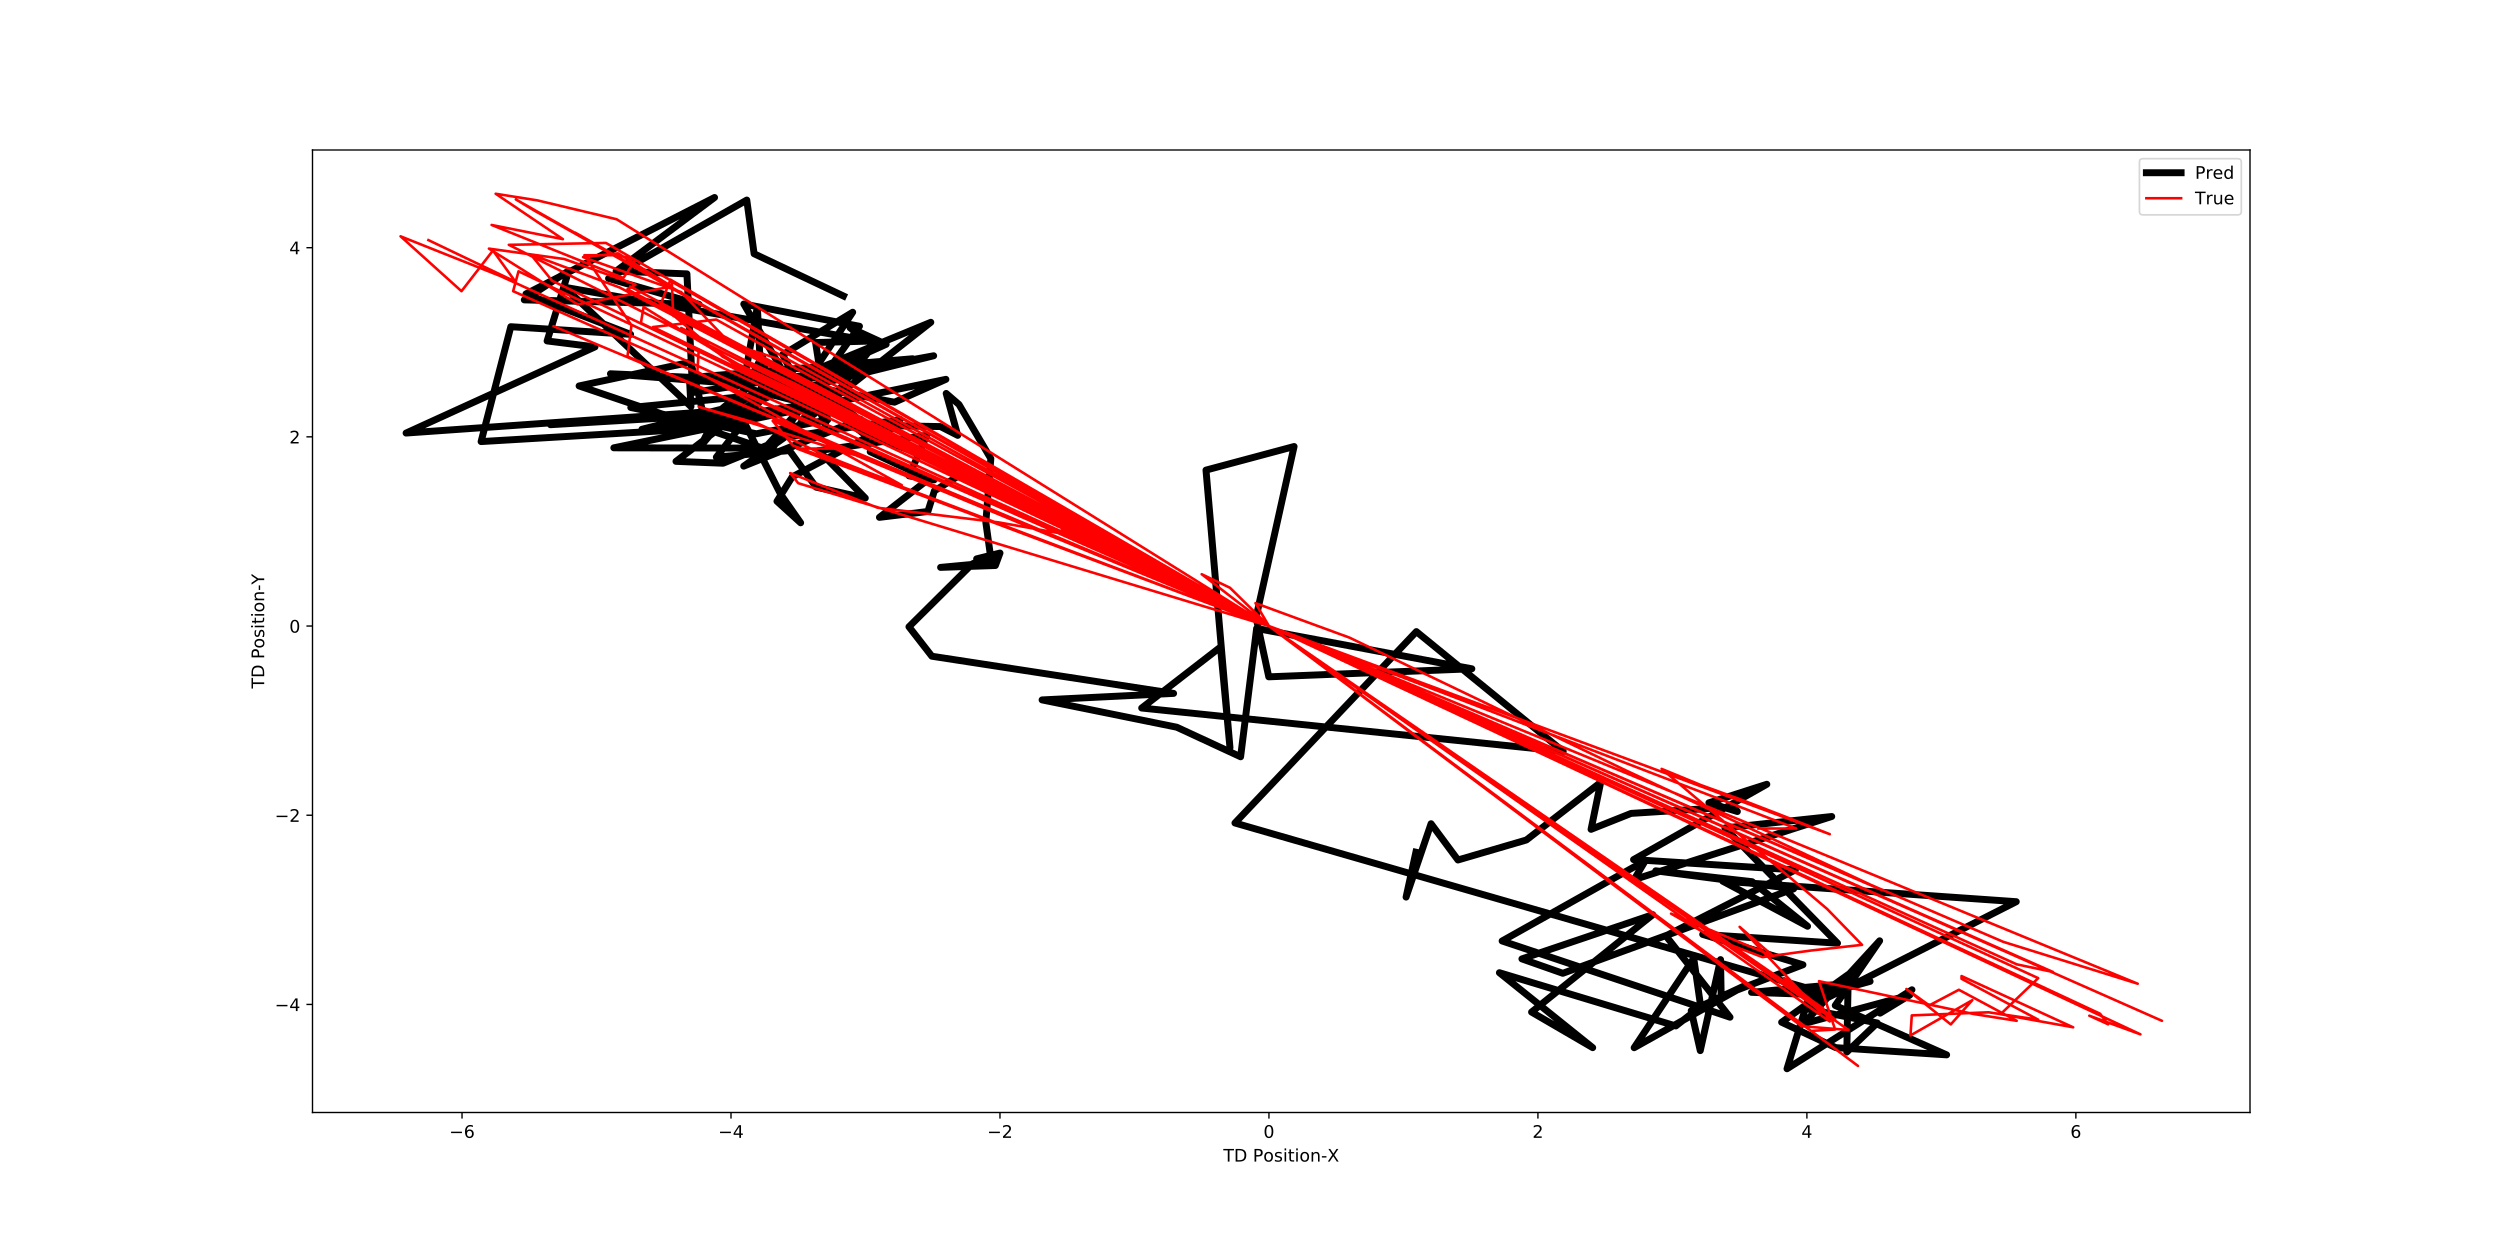 <?xml version="1.0" encoding="utf-8" standalone="no"?>
<!DOCTYPE svg PUBLIC "-//W3C//DTD SVG 1.1//EN"
  "http://www.w3.org/Graphics/SVG/1.1/DTD/svg11.dtd">
<!-- Created with matplotlib (http://matplotlib.org/) -->
<svg height="720pt" version="1.1" viewBox="0 0 1440 720" width="1440pt" xmlns="http://www.w3.org/2000/svg" xmlns:xlink="http://www.w3.org/1999/xlink">
 <defs>
  <style type="text/css">
*{stroke-linecap:butt;stroke-linejoin:round;}
  </style>
 </defs>
 <g id="figure_1">
  <g id="patch_1">
   <path d="M 0 720 
L 1440 720 
L 1440 0 
L 0 0 
z
" style="fill:#ffffff;"/>
  </g>
  <g id="axes_1">
   <g id="patch_2">
    <path d="M 180 640.8 
L 1296 640.8 
L 1296 86.4 
L 180 86.4 
z
" style="fill:#ffffff;"/>
   </g>
   <g id="matplotlib.axis_1">
    <g id="xtick_1">
     <g id="line2d_1">
      <defs>
       <path d="M 0 0 
L 0 3.5 
" id="m727f32bf36" style="stroke:#000000;stroke-width:0.8;"/>
      </defs>
      <g>
       <use style="stroke:#000000;stroke-width:0.8;" x="266.128" xlink:href="#m727f32bf36" y="640.8"/>
      </g>
     </g>
     <g id="text_1">
      <!-- −6 -->
      <defs>
       <path d="M 10.594 35.5 
L 73.188 35.5 
L 73.188 27.203 
L 10.594 27.203 
z
" id="DejaVuSans-2212"/>
       <path d="M 33.016 40.375 
Q 26.375 40.375 22.484 35.828 
Q 18.609 31.297 18.609 23.391 
Q 18.609 15.531 22.484 10.953 
Q 26.375 6.391 33.016 6.391 
Q 39.656 6.391 43.531 10.953 
Q 47.406 15.531 47.406 23.391 
Q 47.406 31.297 43.531 35.828 
Q 39.656 40.375 33.016 40.375 
z
M 52.594 71.297 
L 52.594 62.312 
Q 48.875 64.062 45.094 64.984 
Q 41.312 65.922 37.594 65.922 
Q 27.828 65.922 22.672 59.328 
Q 17.531 52.734 16.797 39.406 
Q 19.672 43.656 24.016 45.922 
Q 28.375 48.188 33.594 48.188 
Q 44.578 48.188 50.953 41.516 
Q 57.328 34.859 57.328 23.391 
Q 57.328 12.156 50.688 5.359 
Q 44.047 -1.422 33.016 -1.422 
Q 20.359 -1.422 13.672 8.266 
Q 6.984 17.969 6.984 36.375 
Q 6.984 53.656 15.188 63.938 
Q 23.391 74.219 37.203 74.219 
Q 40.922 74.219 44.703 73.484 
Q 48.484 72.75 52.594 71.297 
z
" id="DejaVuSans-36"/>
      </defs>
      <g transform="translate(258.757 655.398)scale(0.1 -0.1)">
       <use xlink:href="#DejaVuSans-2212"/>
       <use x="83.789" xlink:href="#DejaVuSans-36"/>
      </g>
     </g>
    </g>
    <g id="xtick_2">
     <g id="line2d_2">
      <g>
       <use style="stroke:#000000;stroke-width:0.8;" x="421.056" xlink:href="#m727f32bf36" y="640.8"/>
      </g>
     </g>
     <g id="text_2">
      <!-- −4 -->
      <defs>
       <path d="M 37.797 64.312 
L 12.891 25.391 
L 37.797 25.391 
z
M 35.203 72.906 
L 47.609 72.906 
L 47.609 25.391 
L 58.016 25.391 
L 58.016 17.188 
L 47.609 17.188 
L 47.609 0 
L 37.797 0 
L 37.797 17.188 
L 4.891 17.188 
L 4.891 26.703 
z
" id="DejaVuSans-34"/>
      </defs>
      <g transform="translate(413.685 655.398)scale(0.1 -0.1)">
       <use xlink:href="#DejaVuSans-2212"/>
       <use x="83.789" xlink:href="#DejaVuSans-34"/>
      </g>
     </g>
    </g>
    <g id="xtick_3">
     <g id="line2d_3">
      <g>
       <use style="stroke:#000000;stroke-width:0.8;" x="575.984" xlink:href="#m727f32bf36" y="640.8"/>
      </g>
     </g>
     <g id="text_3">
      <!-- −2 -->
      <defs>
       <path d="M 19.188 8.297 
L 53.609 8.297 
L 53.609 0 
L 7.328 0 
L 7.328 8.297 
Q 12.938 14.109 22.625 23.891 
Q 32.328 33.688 34.812 36.531 
Q 39.547 41.844 41.422 45.531 
Q 43.312 49.219 43.312 52.781 
Q 43.312 58.594 39.234 62.25 
Q 35.156 65.922 28.609 65.922 
Q 23.969 65.922 18.812 64.312 
Q 13.672 62.703 7.812 59.422 
L 7.812 69.391 
Q 13.766 71.781 18.938 73 
Q 24.125 74.219 28.422 74.219 
Q 39.75 74.219 46.484 68.547 
Q 53.219 62.891 53.219 53.422 
Q 53.219 48.922 51.531 44.891 
Q 49.859 40.875 45.406 35.406 
Q 44.188 33.984 37.641 27.219 
Q 31.109 20.453 19.188 8.297 
z
" id="DejaVuSans-32"/>
      </defs>
      <g transform="translate(568.613 655.398)scale(0.1 -0.1)">
       <use xlink:href="#DejaVuSans-2212"/>
       <use x="83.789" xlink:href="#DejaVuSans-32"/>
      </g>
     </g>
    </g>
    <g id="xtick_4">
     <g id="line2d_4">
      <g>
       <use style="stroke:#000000;stroke-width:0.8;" x="730.912" xlink:href="#m727f32bf36" y="640.8"/>
      </g>
     </g>
     <g id="text_4">
      <!-- 0 -->
      <defs>
       <path d="M 31.781 66.406 
Q 24.172 66.406 20.328 58.906 
Q 16.5 51.422 16.5 36.375 
Q 16.5 21.391 20.328 13.891 
Q 24.172 6.391 31.781 6.391 
Q 39.453 6.391 43.281 13.891 
Q 47.125 21.391 47.125 36.375 
Q 47.125 51.422 43.281 58.906 
Q 39.453 66.406 31.781 66.406 
z
M 31.781 74.219 
Q 44.047 74.219 50.516 64.516 
Q 56.984 54.828 56.984 36.375 
Q 56.984 17.969 50.516 8.266 
Q 44.047 -1.422 31.781 -1.422 
Q 19.531 -1.422 13.062 8.266 
Q 6.594 17.969 6.594 36.375 
Q 6.594 54.828 13.062 64.516 
Q 19.531 74.219 31.781 74.219 
z
" id="DejaVuSans-30"/>
      </defs>
      <g transform="translate(727.731 655.398)scale(0.1 -0.1)">
       <use xlink:href="#DejaVuSans-30"/>
      </g>
     </g>
    </g>
    <g id="xtick_5">
     <g id="line2d_5">
      <g>
       <use style="stroke:#000000;stroke-width:0.8;" x="885.84" xlink:href="#m727f32bf36" y="640.8"/>
      </g>
     </g>
     <g id="text_5">
      <!-- 2 -->
      <g transform="translate(882.659 655.398)scale(0.1 -0.1)">
       <use xlink:href="#DejaVuSans-32"/>
      </g>
     </g>
    </g>
    <g id="xtick_6">
     <g id="line2d_6">
      <g>
       <use style="stroke:#000000;stroke-width:0.8;" x="1040.768" xlink:href="#m727f32bf36" y="640.8"/>
      </g>
     </g>
     <g id="text_6">
      <!-- 4 -->
      <g transform="translate(1037.587 655.398)scale(0.1 -0.1)">
       <use xlink:href="#DejaVuSans-34"/>
      </g>
     </g>
    </g>
    <g id="xtick_7">
     <g id="line2d_7">
      <g>
       <use style="stroke:#000000;stroke-width:0.8;" x="1195.696" xlink:href="#m727f32bf36" y="640.8"/>
      </g>
     </g>
     <g id="text_7">
      <!-- 6 -->
      <g transform="translate(1192.515 655.398)scale(0.1 -0.1)">
       <use xlink:href="#DejaVuSans-36"/>
      </g>
     </g>
    </g>
    <g id="text_8">
     <!-- TD Position-X -->
     <defs>
      <path d="M -0.297 72.906 
L 61.375 72.906 
L 61.375 64.594 
L 35.5 64.594 
L 35.5 0 
L 25.594 0 
L 25.594 64.594 
L -0.297 64.594 
z
" id="DejaVuSans-54"/>
      <path d="M 19.672 64.797 
L 19.672 8.109 
L 31.594 8.109 
Q 46.688 8.109 53.688 14.938 
Q 60.688 21.781 60.688 36.531 
Q 60.688 51.172 53.688 57.984 
Q 46.688 64.797 31.594 64.797 
z
M 9.812 72.906 
L 30.078 72.906 
Q 51.266 72.906 61.172 64.094 
Q 71.094 55.281 71.094 36.531 
Q 71.094 17.672 61.125 8.828 
Q 51.172 0 30.078 0 
L 9.812 0 
z
" id="DejaVuSans-44"/>
      <path id="DejaVuSans-20"/>
      <path d="M 19.672 64.797 
L 19.672 37.406 
L 32.078 37.406 
Q 38.969 37.406 42.719 40.969 
Q 46.484 44.531 46.484 51.125 
Q 46.484 57.672 42.719 61.234 
Q 38.969 64.797 32.078 64.797 
z
M 9.812 72.906 
L 32.078 72.906 
Q 44.344 72.906 50.609 67.359 
Q 56.891 61.812 56.891 51.125 
Q 56.891 40.328 50.609 34.812 
Q 44.344 29.297 32.078 29.297 
L 19.672 29.297 
L 19.672 0 
L 9.812 0 
z
" id="DejaVuSans-50"/>
      <path d="M 30.609 48.391 
Q 23.391 48.391 19.188 42.75 
Q 14.984 37.109 14.984 27.297 
Q 14.984 17.484 19.156 11.844 
Q 23.344 6.203 30.609 6.203 
Q 37.797 6.203 41.984 11.859 
Q 46.188 17.531 46.188 27.297 
Q 46.188 37.016 41.984 42.703 
Q 37.797 48.391 30.609 48.391 
z
M 30.609 56 
Q 42.328 56 49.016 48.375 
Q 55.719 40.766 55.719 27.297 
Q 55.719 13.875 49.016 6.219 
Q 42.328 -1.422 30.609 -1.422 
Q 18.844 -1.422 12.172 6.219 
Q 5.516 13.875 5.516 27.297 
Q 5.516 40.766 12.172 48.375 
Q 18.844 56 30.609 56 
z
" id="DejaVuSans-6f"/>
      <path d="M 44.281 53.078 
L 44.281 44.578 
Q 40.484 46.531 36.375 47.5 
Q 32.281 48.484 27.875 48.484 
Q 21.188 48.484 17.844 46.438 
Q 14.5 44.391 14.5 40.281 
Q 14.5 37.156 16.891 35.375 
Q 19.281 33.594 26.516 31.984 
L 29.594 31.297 
Q 39.156 29.25 43.188 25.516 
Q 47.219 21.781 47.219 15.094 
Q 47.219 7.469 41.188 3.016 
Q 35.156 -1.422 24.609 -1.422 
Q 20.219 -1.422 15.453 -0.562 
Q 10.688 0.297 5.422 2 
L 5.422 11.281 
Q 10.406 8.688 15.234 7.391 
Q 20.062 6.109 24.812 6.109 
Q 31.156 6.109 34.562 8.281 
Q 37.984 10.453 37.984 14.406 
Q 37.984 18.062 35.516 20.016 
Q 33.062 21.969 24.703 23.781 
L 21.578 24.516 
Q 13.234 26.266 9.516 29.906 
Q 5.812 33.547 5.812 39.891 
Q 5.812 47.609 11.281 51.797 
Q 16.75 56 26.812 56 
Q 31.781 56 36.172 55.266 
Q 40.578 54.547 44.281 53.078 
z
" id="DejaVuSans-73"/>
      <path d="M 9.422 54.688 
L 18.406 54.688 
L 18.406 0 
L 9.422 0 
z
M 9.422 75.984 
L 18.406 75.984 
L 18.406 64.594 
L 9.422 64.594 
z
" id="DejaVuSans-69"/>
      <path d="M 18.312 70.219 
L 18.312 54.688 
L 36.812 54.688 
L 36.812 47.703 
L 18.312 47.703 
L 18.312 18.016 
Q 18.312 11.328 20.141 9.422 
Q 21.969 7.516 27.594 7.516 
L 36.812 7.516 
L 36.812 0 
L 27.594 0 
Q 17.188 0 13.234 3.875 
Q 9.281 7.766 9.281 18.016 
L 9.281 47.703 
L 2.688 47.703 
L 2.688 54.688 
L 9.281 54.688 
L 9.281 70.219 
z
" id="DejaVuSans-74"/>
      <path d="M 54.891 33.016 
L 54.891 0 
L 45.906 0 
L 45.906 32.719 
Q 45.906 40.484 42.875 44.328 
Q 39.844 48.188 33.797 48.188 
Q 26.516 48.188 22.312 43.547 
Q 18.109 38.922 18.109 30.906 
L 18.109 0 
L 9.078 0 
L 9.078 54.688 
L 18.109 54.688 
L 18.109 46.188 
Q 21.344 51.125 25.703 53.562 
Q 30.078 56 35.797 56 
Q 45.219 56 50.047 50.172 
Q 54.891 44.344 54.891 33.016 
z
" id="DejaVuSans-6e"/>
      <path d="M 4.891 31.391 
L 31.203 31.391 
L 31.203 23.391 
L 4.891 23.391 
z
" id="DejaVuSans-2d"/>
      <path d="M 6.297 72.906 
L 16.891 72.906 
L 35.016 45.797 
L 53.219 72.906 
L 63.812 72.906 
L 40.375 37.891 
L 65.375 0 
L 54.781 0 
L 34.281 31 
L 13.625 0 
L 2.984 0 
L 29 38.922 
z
" id="DejaVuSans-58"/>
     </defs>
     <g transform="translate(704.639 669.077)scale(0.1 -0.1)">
      <use xlink:href="#DejaVuSans-54"/>
      <use x="61.084" xlink:href="#DejaVuSans-44"/>
      <use x="138.086" xlink:href="#DejaVuSans-20"/>
      <use x="169.873" xlink:href="#DejaVuSans-50"/>
      <use x="230.129" xlink:href="#DejaVuSans-6f"/>
      <use x="291.311" xlink:href="#DejaVuSans-73"/>
      <use x="343.41" xlink:href="#DejaVuSans-69"/>
      <use x="371.193" xlink:href="#DejaVuSans-74"/>
      <use x="410.402" xlink:href="#DejaVuSans-69"/>
      <use x="438.186" xlink:href="#DejaVuSans-6f"/>
      <use x="499.367" xlink:href="#DejaVuSans-6e"/>
      <use x="562.746" xlink:href="#DejaVuSans-2d"/>
      <use x="598.752" xlink:href="#DejaVuSans-58"/>
     </g>
    </g>
   </g>
   <g id="matplotlib.axis_2">
    <g id="ytick_1">
     <g id="line2d_8">
      <defs>
       <path d="M 0 0 
L -3.5 0 
" id="m6c338c0611" style="stroke:#000000;stroke-width:0.8;"/>
      </defs>
      <g>
       <use style="stroke:#000000;stroke-width:0.8;" x="180" xlink:href="#m6c338c0611" y="578.556"/>
      </g>
     </g>
     <g id="text_9">
      <!-- −4 -->
      <g transform="translate(158.258 582.356)scale(0.1 -0.1)">
       <use xlink:href="#DejaVuSans-2212"/>
       <use x="83.789" xlink:href="#DejaVuSans-34"/>
      </g>
     </g>
    </g>
    <g id="ytick_2">
     <g id="line2d_9">
      <g>
       <use style="stroke:#000000;stroke-width:0.8;" x="180" xlink:href="#m6c338c0611" y="469.582"/>
      </g>
     </g>
     <g id="text_10">
      <!-- −2 -->
      <g transform="translate(158.258 473.381)scale(0.1 -0.1)">
       <use xlink:href="#DejaVuSans-2212"/>
       <use x="83.789" xlink:href="#DejaVuSans-32"/>
      </g>
     </g>
    </g>
    <g id="ytick_3">
     <g id="line2d_10">
      <g>
       <use style="stroke:#000000;stroke-width:0.8;" x="180" xlink:href="#m6c338c0611" y="360.607"/>
      </g>
     </g>
     <g id="text_11">
      <!-- 0 -->
      <g transform="translate(166.637 364.406)scale(0.1 -0.1)">
       <use xlink:href="#DejaVuSans-30"/>
      </g>
     </g>
    </g>
    <g id="ytick_4">
     <g id="line2d_11">
      <g>
       <use style="stroke:#000000;stroke-width:0.8;" x="180" xlink:href="#m6c338c0611" y="251.632"/>
      </g>
     </g>
     <g id="text_12">
      <!-- 2 -->
      <g transform="translate(166.637 255.432)scale(0.1 -0.1)">
       <use xlink:href="#DejaVuSans-32"/>
      </g>
     </g>
    </g>
    <g id="ytick_5">
     <g id="line2d_12">
      <g>
       <use style="stroke:#000000;stroke-width:0.8;" x="180" xlink:href="#m6c338c0611" y="142.658"/>
      </g>
     </g>
     <g id="text_13">
      <!-- 4 -->
      <g transform="translate(166.637 146.457)scale(0.1 -0.1)">
       <use xlink:href="#DejaVuSans-34"/>
      </g>
     </g>
    </g>
    <g id="text_14">
     <!-- TD Position-Y -->
     <defs>
      <path d="M -0.203 72.906 
L 10.406 72.906 
L 30.609 42.922 
L 50.688 72.906 
L 61.281 72.906 
L 35.5 34.719 
L 35.5 0 
L 25.594 0 
L 25.594 34.719 
z
" id="DejaVuSans-59"/>
     </defs>
     <g transform="translate(152.178 396.585)rotate(-90)scale(0.1 -0.1)">
      <use xlink:href="#DejaVuSans-54"/>
      <use x="61.084" xlink:href="#DejaVuSans-44"/>
      <use x="138.086" xlink:href="#DejaVuSans-20"/>
      <use x="169.873" xlink:href="#DejaVuSans-50"/>
      <use x="230.129" xlink:href="#DejaVuSans-6f"/>
      <use x="291.311" xlink:href="#DejaVuSans-73"/>
      <use x="343.41" xlink:href="#DejaVuSans-69"/>
      <use x="371.193" xlink:href="#DejaVuSans-74"/>
      <use x="410.402" xlink:href="#DejaVuSans-69"/>
      <use x="438.186" xlink:href="#DejaVuSans-6f"/>
      <use x="499.367" xlink:href="#DejaVuSans-6e"/>
      <use x="562.746" xlink:href="#DejaVuSans-2d"/>
      <use x="598.658" xlink:href="#DejaVuSans-59"/>
     </g>
    </g>
   </g>
   <g id="line2d_13">
    <path clip-path="url(#pe33b156891)" d="M 815.551 490.86 
L 809.903 516.718 
L 824.285 474.469 
L 839.787 495.355 
L 879.177 483.841 
L 921.987 450.65 
L 916.456 477.698 
L 939.526 468.515 
L 998.792 464.755 
L 1000.719 467.439 
L 984.311 462.416 
L 1017.682 451.744 
L 940.936 495.123 
L 1034.126 501.064 
L 959.53 539.049 
L 996.481 585.916 
L 865.228 542.004 
L 947.73 495.7 
L 941.231 506.664 
L 1055.074 470.303 
L 993.558 476.902 
L 1058.411 543.278 
L 980.751 538.211 
L 1038.489 555.703 
L 991.393 573.773 
L 991.028 552.733 
L 979.353 605.162 
L 974.139 582.186 
L 1005.188 567.647 
L 941.277 603.48 
L 975.599 551.94 
L 979.592 579.753 
L 965.251 590.951 
L 863.657 560.276 
L 917.386 603.449 
L 882.191 582.954 
L 951.993 526.854 
L 876.63 552.324 
L 900.177 560.619 
L 1033.136 511.977 
L 953.701 501.589 
L 1009.181 507.843 
L 1041.158 533.522 
L 992.281 507.564 
L 1161.367 519.372 
L 1040.27 580.98 
L 1081.298 589.231 
L 1063.747 605.992 
L 1064.612 561.317 
L 1026.225 588.815 
L 1057.464 603.454 
L 1121.255 607.594 
L 1057.099 579.148 
L 1082.665 541.905 
L 1038.854 589.667 
L 1100.012 573.186 
L 1082.95 583.572 
L 1101.282 570.119 
L 1029.322 615.6 
L 1041.661 575.073 
L 1077.175 565.266 
L 1008.887 571.585 
L 1055.071 573.206 
L 711.333 474.043 
L 815.819 363.801 
L 900.411 432.803 
L 657.614 407.823 
L 702.994 372.707 
L 708.459 430.669 
L 694.65 270.783 
L 745.386 257.188 
L 723.486 355.669 
L 730.808 389.854 
L 847.775 385.228 
L 723.823 361.977 
L 714.592 435.905 
L 677.817 418.876 
L 600.251 403.151 
L 675.982 399.399 
L 536.743 377.987 
L 523.559 361.029 
L 560.021 324.832 
L 570.855 319.959 
L 562.543 321.898 
L 575.991 318.551 
L 573.331 325.734 
L 541.786 326.814 
L 571.068 324.09 
L 567.837 300.862 
L 570.713 264.163 
L 552.374 232.992 
L 545.007 226.624 
L 551.653 250.774 
L 541.723 245.709 
L 497.39 244.928 
L 514.921 246.987 
L 490.515 244.369 
L 496.869 249.419 
L 538.401 264.56 
L 551.515 274.508 
L 538.216 282.728 
L 534.457 294.613 
L 506.561 297.997 
L 534.904 275.949 
L 501.232 260.192 
L 538.095 276.383 
L 523.606 274.09 
L 533.828 250.754 
L 471.555 259.547 
L 498.404 286.883 
L 470.062 280.59 
L 454.761 259.534 
L 412.614 263.329 
L 448.968 216.798 
L 473.598 223.868 
L 456.398 251.364 
L 518.523 241.651 
L 456.298 274.696 
L 447.536 288.747 
L 461.165 301.134 
L 449.683 284.743 
L 429.151 244.219 
L 423.481 233.664 
L 403.578 256.973 
L 413.393 237.578 
L 443.12 223.69 
L 439.079 205.009 
L 423.945 233.587 
L 369.762 247.266 
L 477.74 231.098 
L 475.374 244.871 
L 465.355 218.842 
L 491.146 179.855 
L 450.815 204.284 
L 461.658 225.408 
L 493.385 240.59 
L 472.486 222.809 
L 442.056 256.412 
L 416.507 266.826 
L 389.367 265.742 
L 438.863 228.078 
L 436.228 176.615 
L 428.284 221.362 
L 351.627 215.282 
L 455.634 219.959 
L 537.783 204.925 
L 451.965 226.116 
L 363.332 234.72 
L 435.656 249.858 
L 476.728 241.845 
L 469.774 197.3 
L 505.167 196.373 
L 477.587 231.898 
L 441.89 224.465 
L 536.14 185.642 
L 451.399 252.289 
L 428.38 268.495 
L 495.62 241.509 
L 441.49 262.897 
L 495.054 187.922 
L 428.432 175.113 
L 454.631 220.258 
L 515.223 231.679 
L 544.834 218.498 
L 353.57 257.944 
L 439.322 258.119 
L 333.568 222.302 
L 397.901 208.586 
L 407.02 246.609 
L 277.119 254.35 
L 294.231 188.182 
L 363.223 192.589 
L 302.935 169.302 
L 411.577 113.759 
L 354.863 156.156 
L 395.664 157.755 
L 398.992 226.098 
L 525.649 206.643 
L 397.105 217.527 
L 397.998 234.199 
L 325.232 165.456 
L 498.547 195.903 
L 489.648 188.809 
L 510.422 198.327 
L 402.839 246.437 
L 429.902 223.618 
L 475.349 235.238 
L 317.058 244.632 
L 404.472 237.404 
L 233.907 249.438 
L 342.721 199.809 
L 315.133 196.385 
L 327.596 155.941 
L 301.997 172.729 
L 402.613 175.306 
L 350.532 160.381 
L 430.143 115.235 
L 434.372 146.166 
L 485.83 170.493 
L 485.83 170.493 
" style="fill:none;stroke:#000000;stroke-linecap:square;stroke-width:4;"/>
   </g>
   <g id="line2d_14">
    <path clip-path="url(#pe33b156891)" d="M 1012.881 477.21 
L 1034.571 477.21 
L 730.912 360.607 
L 1053.937 480.479 
L 1027.599 470.127 
L 1003.585 460.864 
L 979.571 452.146 
L 957.107 442.883 
L 1052.387 523.524 
L 1072.528 544.229 
L 1043.092 547.499 
L 1015.205 551.313 
L 988.092 540.96 
L 962.529 526.249 
L 1021.402 550.768 
L 1002.036 533.877 
L 1048.514 582.915 
L 1027.599 563.3 
L 1057.035 587.274 
L 730.912 360.607 
L 1050.064 580.736 
L 1053.937 588.364 
L 730.912 360.607 
L 1070.204 613.973 
L 730.912 360.607 
L 1037.669 591.089 
L 1064.782 593.268 
L 730.912 360.607 
L 1043.092 593.813 
L 1057.035 592.996 
L 1047.74 565.153 
L 1136.823 584.06 
L 1161.612 587.983 
L 1128.302 570.111 
L 1111.26 579.101 
L 1098.091 569.675 
L 1123.654 590.053 
L 1136.049 576.105 
L 1100.415 596.428 
L 1101.19 584.877 
L 1145.344 583.079 
L 1174.006 587.329 
L 1129.851 563.79 
L 1129.851 562.21 
L 1194.147 591.742 
L 1193.372 591.579 
L 1152.316 584.169 
L 1174.006 563.409 
L 730.912 360.607 
L 1232.878 595.774 
L 1203.442 585.04 
L 1214.287 589.999 
L 1209.639 583.896 
L 730.912 360.607 
L 1182.527 559.867 
L 1161.612 555.454 
L 730.912 360.607 
L 1245.273 587.983 
L 730.912 360.607 
L 1231.329 566.624 
L 1153.865 542.486 
L 730.912 360.607 
L 1084.148 512.736 
L 936.966 443.973 
L 777.39 367.309 
L 723.166 347.421 
L 730.912 360.607 
L 708.447 338.54 
L 692.18 330.748 
L 730.912 360.607 
L 665.068 328.623 
L 730.912 360.607 
L 643.378 317.617 
L 730.912 360.607 
L 634.857 313.367 
L 627.11 309.988 
L 730.912 360.607 
L 628.66 302.687 
L 623.237 303.995 
L 624.786 302.633 
L 622.463 301.815 
L 616.265 301.488 
L 616.265 298.492 
L 616.265 299.2 
L 730.912 360.607 
L 611.618 304.758 
L 613.167 305.793 
L 622.463 302.469 
L 621.688 304.267 
L 617.815 307.7 
L 610.843 302.033 
L 614.716 303.668 
L 621.688 304.213 
L 624.786 305.629 
L 630.984 308.626 
L 635.631 311.623 
L 575.209 300.889 
L 505.492 292.443 
L 455.14 272.501 
L 459.788 278.331 
L 730.912 360.607 
L 456.69 256.591 
L 445.07 242.424 
L 730.912 360.607 
L 459.014 258.389 
L 486.126 258.389 
L 730.912 360.607 
L 506.267 266.344 
L 402.465 234.305 
L 436.549 243.95 
L 456.69 253.431 
L 475.281 262.421 
L 497.746 271.193 
L 519.435 279.475 
L 401.69 214.091 
L 402.465 201.559 
L 730.912 360.607 
L 431.127 208.37 
L 458.239 221.12 
L 730.912 360.607 
L 414.859 221.229 
L 417.183 221.446 
L 730.912 360.607 
L 446.619 234.088 
L 473.732 246.184 
L 500.069 257.681 
L 730.912 360.607 
L 369.155 186.03 
L 370.705 176.821 
L 398.592 194.039 
L 427.253 211.039 
L 730.912 360.607 
L 458.239 225.533 
L 416.408 205.591 
L 381.55 176.331 
L 730.912 360.607 
L 386.197 161.075 
L 380 176.603 
L 730.912 360.607 
L 415.634 196.437 
L 448.169 206.626 
L 730.912 360.607 
L 392.395 188.918 
L 421.831 208.914 
L 730.912 360.607 
L 376.127 188.373 
L 412.535 184.068 
L 730.912 360.607 
L 362.958 164.998 
L 730.912 360.607 
L 386.972 162.273 
L 387.747 181.889 
L 730.912 360.607 
L 422.605 199.869 
L 392.395 168.267 
L 335.846 148.107 
L 355.986 145.927 
L 386.972 164.998 
L 332.747 175.35 
L 281.621 143.203 
L 325.001 149.196 
L 366.057 163.908 
L 361.409 166.632 
L 730.912 360.607 
L 356.761 165.542 
L 305.635 146.472 
L 318.029 161.728 
L 730.912 360.607 
L 298.663 156.28 
L 295.565 167.722 
L 730.912 360.607 
L 318.804 187.882 
L 730.912 360.607 
L 361.409 205.318 
L 363.733 187.337 
L 336.621 147.017 
L 355.986 147.017 
L 366.057 149.741 
L 359.085 160.094 
L 283.17 129.581 
L 324.226 137.754 
L 285.494 111.6 
L 309.508 115.414 
L 355.212 126.312 
L 730.912 360.607 
L 331.198 133.94 
L 730.912 360.607 
L 297.114 114.869 
L 307.959 121.408 
L 730.912 360.607 
L 349.015 139.933 
L 293.086 141.023 
L 730.912 360.607 
L 288.206 159.004 
L 230.727 136.119 
L 265.818 167.722 
L 283.945 144.292 
L 296.881 162.273 
L 246.762 138.299 
L 246.762 138.299 
" style="fill:none;stroke:#ff0000;stroke-linecap:square;stroke-width:1.5;"/>
   </g>
   <g id="patch_3">
    <path d="M 180 640.8 
L 180 86.4 
" style="fill:none;stroke:#000000;stroke-linecap:square;stroke-linejoin:miter;stroke-width:0.8;"/>
   </g>
   <g id="patch_4">
    <path d="M 1296 640.8 
L 1296 86.4 
" style="fill:none;stroke:#000000;stroke-linecap:square;stroke-linejoin:miter;stroke-width:0.8;"/>
   </g>
   <g id="patch_5">
    <path d="M 180 640.8 
L 1296 640.8 
" style="fill:none;stroke:#000000;stroke-linecap:square;stroke-linejoin:miter;stroke-width:0.8;"/>
   </g>
   <g id="patch_6">
    <path d="M 180 86.4 
L 1296 86.4 
" style="fill:none;stroke:#000000;stroke-linecap:square;stroke-linejoin:miter;stroke-width:0.8;"/>
   </g>
   <g id="legend_1">
    <g id="patch_7">
     <path d="M 1234.312 123.756 
L 1289 123.756 
Q 1291 123.756 1291 121.756 
L 1291 93.4 
Q 1291 91.4 1289 91.4 
L 1234.312 91.4 
Q 1232.312 91.4 1232.312 93.4 
L 1232.312 121.756 
Q 1232.312 123.756 1234.312 123.756 
z
" style="fill:#ffffff;opacity:0.8;stroke:#cccccc;stroke-linejoin:miter;"/>
    </g>
    <g id="line2d_15">
     <path d="M 1236.312 99.498 
L 1256.312 99.498 
" style="fill:none;stroke:#000000;stroke-linecap:square;stroke-width:4;"/>
    </g>
    <g id="line2d_16"/>
    <g id="text_15">
     <!-- Pred -->
     <defs>
      <path d="M 41.109 46.297 
Q 39.594 47.172 37.812 47.578 
Q 36.031 48 33.891 48 
Q 26.266 48 22.188 43.047 
Q 18.109 38.094 18.109 28.812 
L 18.109 0 
L 9.078 0 
L 9.078 54.688 
L 18.109 54.688 
L 18.109 46.188 
Q 20.953 51.172 25.484 53.578 
Q 30.031 56 36.531 56 
Q 37.453 56 38.578 55.875 
Q 39.703 55.766 41.062 55.516 
z
" id="DejaVuSans-72"/>
      <path d="M 56.203 29.594 
L 56.203 25.203 
L 14.891 25.203 
Q 15.484 15.922 20.484 11.062 
Q 25.484 6.203 34.422 6.203 
Q 39.594 6.203 44.453 7.469 
Q 49.312 8.734 54.109 11.281 
L 54.109 2.781 
Q 49.266 0.734 44.188 -0.344 
Q 39.109 -1.422 33.891 -1.422 
Q 20.797 -1.422 13.156 6.188 
Q 5.516 13.812 5.516 26.812 
Q 5.516 40.234 12.766 48.109 
Q 20.016 56 32.328 56 
Q 43.359 56 49.781 48.891 
Q 56.203 41.797 56.203 29.594 
z
M 47.219 32.234 
Q 47.125 39.594 43.094 43.984 
Q 39.062 48.391 32.422 48.391 
Q 24.906 48.391 20.391 44.141 
Q 15.875 39.891 15.188 32.172 
z
" id="DejaVuSans-65"/>
      <path d="M 45.406 46.391 
L 45.406 75.984 
L 54.391 75.984 
L 54.391 0 
L 45.406 0 
L 45.406 8.203 
Q 42.578 3.328 38.25 0.953 
Q 33.938 -1.422 27.875 -1.422 
Q 17.969 -1.422 11.734 6.484 
Q 5.516 14.406 5.516 27.297 
Q 5.516 40.188 11.734 48.094 
Q 17.969 56 27.875 56 
Q 33.938 56 38.25 53.625 
Q 42.578 51.266 45.406 46.391 
z
M 14.797 27.297 
Q 14.797 17.391 18.875 11.75 
Q 22.953 6.109 30.078 6.109 
Q 37.203 6.109 41.297 11.75 
Q 45.406 17.391 45.406 27.297 
Q 45.406 37.203 41.297 42.844 
Q 37.203 48.484 30.078 48.484 
Q 22.953 48.484 18.875 42.844 
Q 14.797 37.203 14.797 27.297 
z
" id="DejaVuSans-64"/>
     </defs>
     <g transform="translate(1264.312 102.998)scale(0.1 -0.1)">
      <use xlink:href="#DejaVuSans-50"/>
      <use x="60.287" xlink:href="#DejaVuSans-72"/>
      <use x="101.369" xlink:href="#DejaVuSans-65"/>
      <use x="162.893" xlink:href="#DejaVuSans-64"/>
     </g>
    </g>
    <g id="line2d_17">
     <path d="M 1236.312 114.177 
L 1256.312 114.177 
" style="fill:none;stroke:#ff0000;stroke-linecap:square;stroke-width:1.5;"/>
    </g>
    <g id="line2d_18"/>
    <g id="text_16">
     <!-- True -->
     <defs>
      <path d="M 8.5 21.578 
L 8.5 54.688 
L 17.484 54.688 
L 17.484 21.922 
Q 17.484 14.156 20.5 10.266 
Q 23.531 6.391 29.594 6.391 
Q 36.859 6.391 41.078 11.031 
Q 45.312 15.672 45.312 23.688 
L 45.312 54.688 
L 54.297 54.688 
L 54.297 0 
L 45.312 0 
L 45.312 8.406 
Q 42.047 3.422 37.719 1 
Q 33.406 -1.422 27.688 -1.422 
Q 18.266 -1.422 13.375 4.438 
Q 8.5 10.297 8.5 21.578 
z
M 31.109 56 
z
" id="DejaVuSans-75"/>
     </defs>
     <g transform="translate(1264.312 117.677)scale(0.1 -0.1)">
      <use xlink:href="#DejaVuSans-54"/>
      <use x="60.865" xlink:href="#DejaVuSans-72"/>
      <use x="101.979" xlink:href="#DejaVuSans-75"/>
      <use x="165.357" xlink:href="#DejaVuSans-65"/>
     </g>
    </g>
   </g>
  </g>
 </g>
 <defs>
  <clipPath id="pe33b156891">
   <rect height="554.4" width="1116" x="180" y="86.4"/>
  </clipPath>
 </defs>
</svg>
